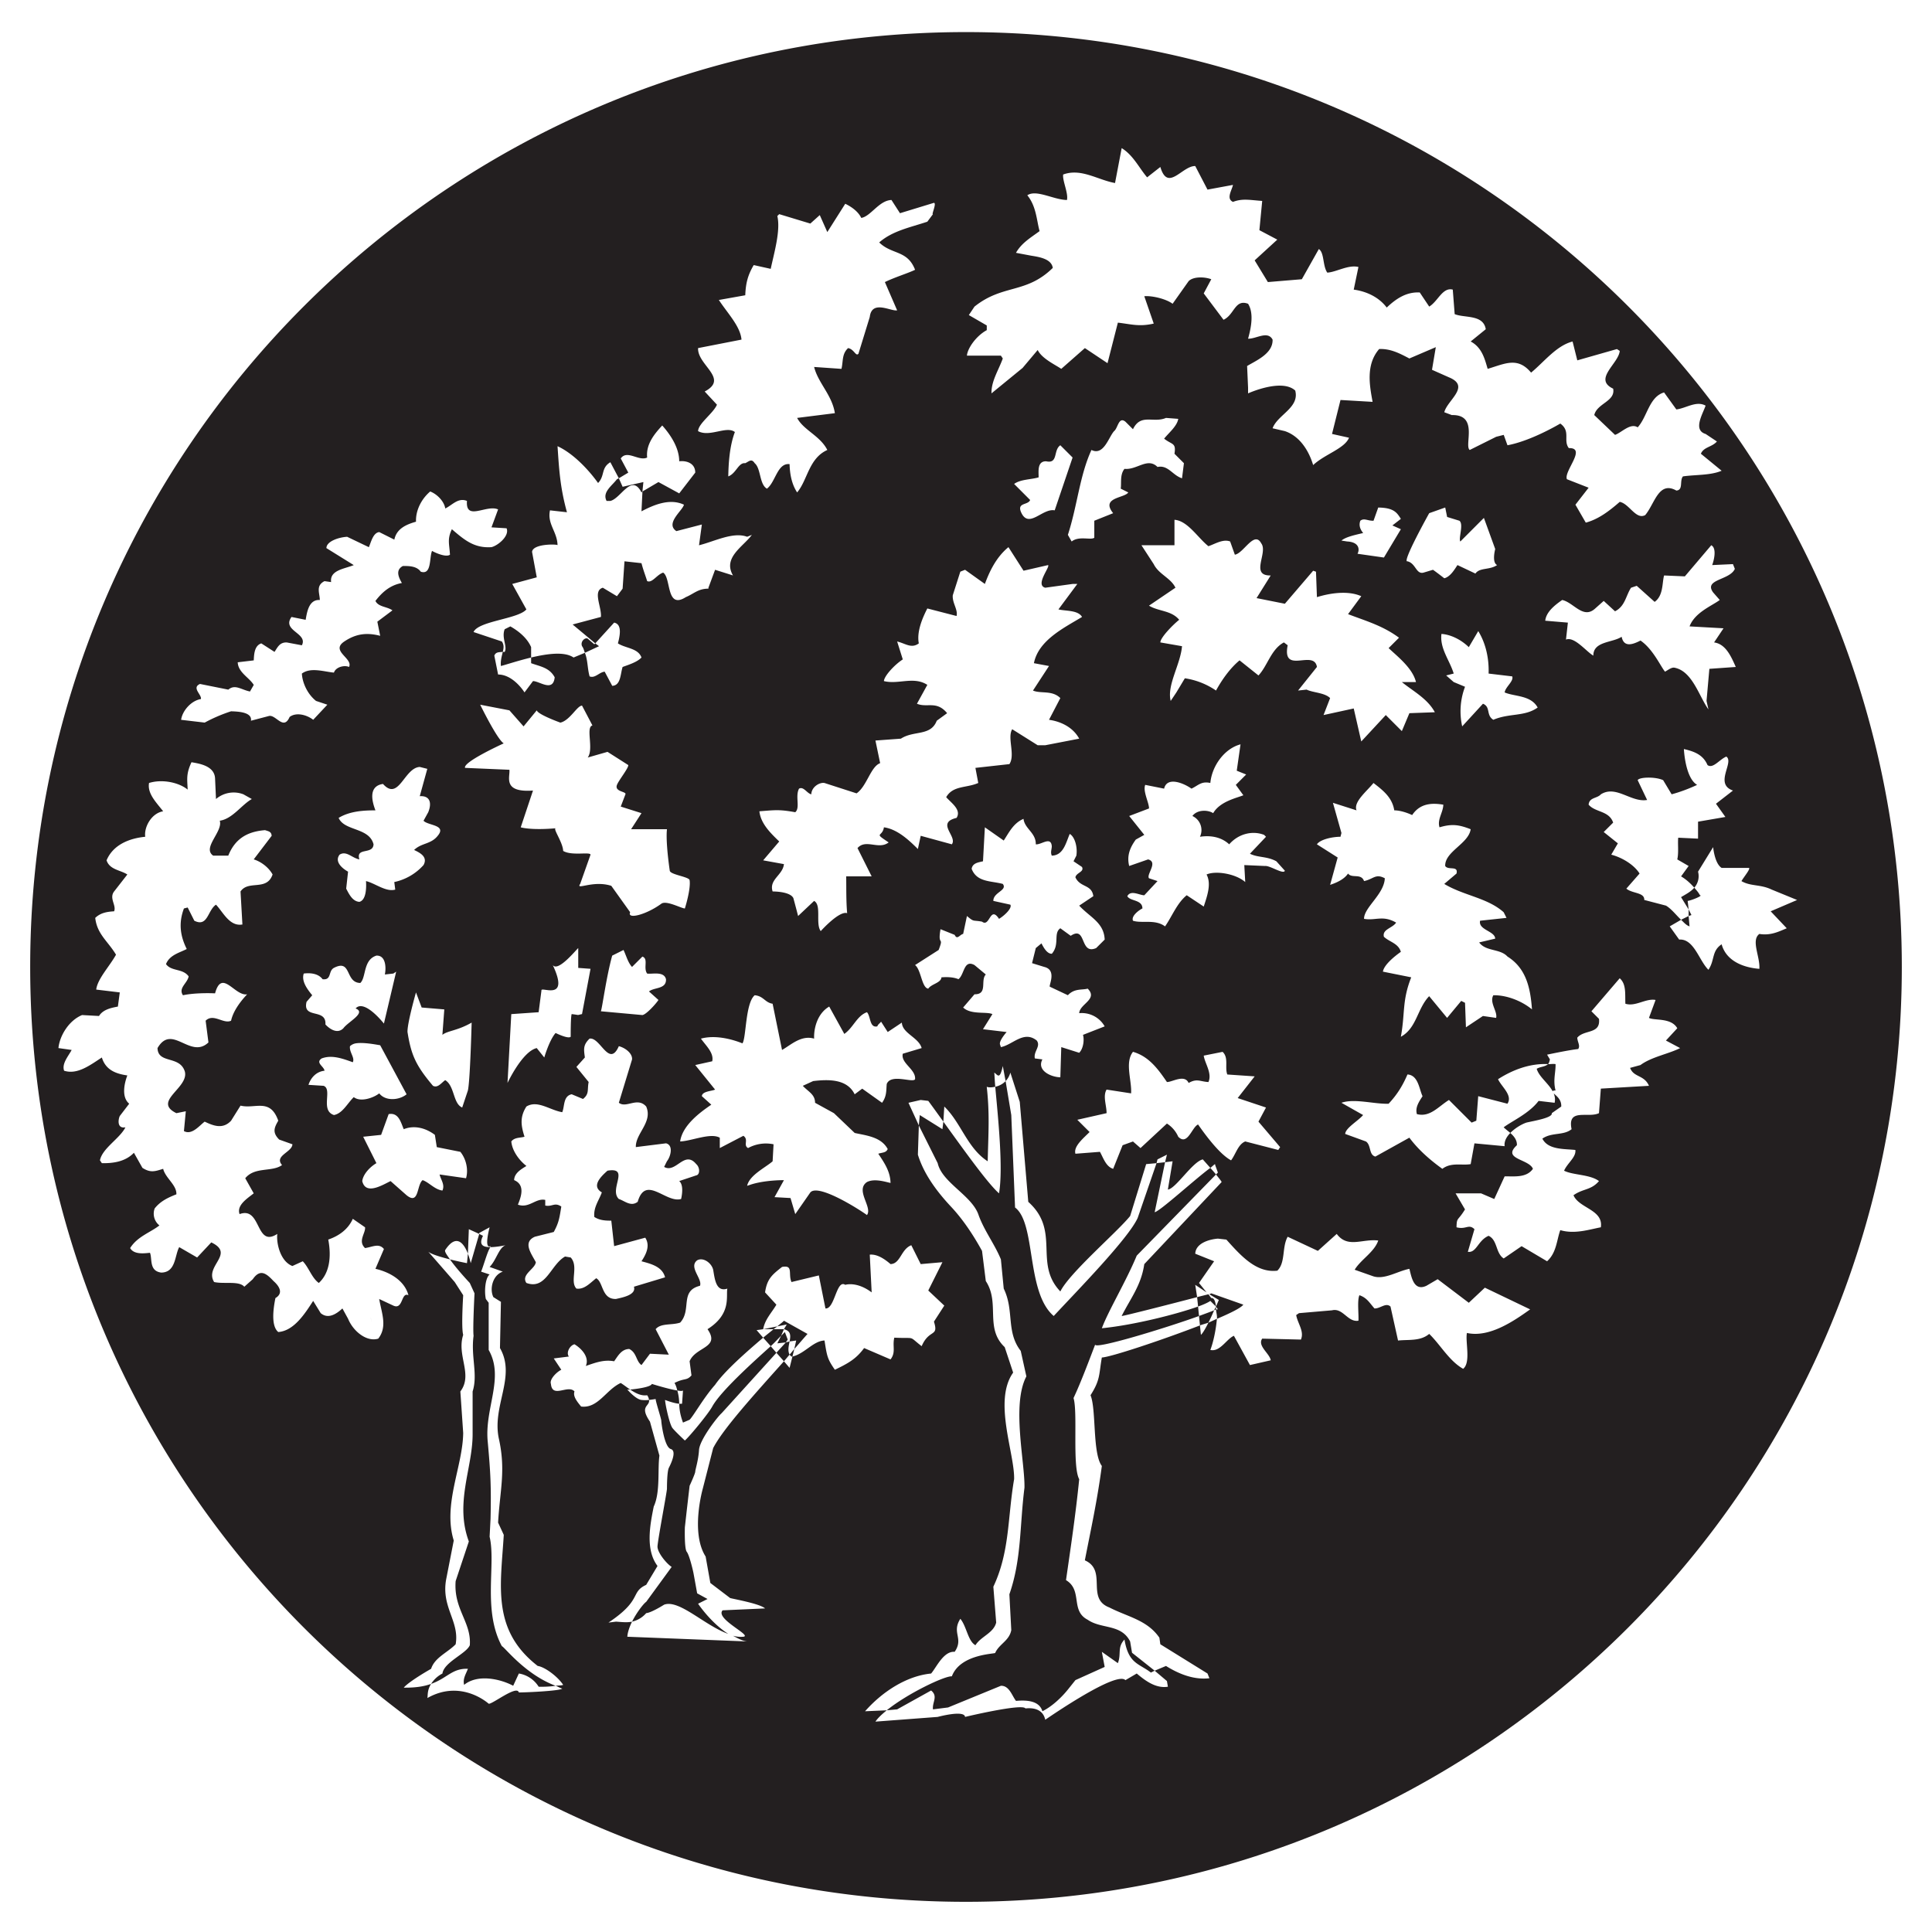 <svg xmlns="http://www.w3.org/2000/svg" height="64" width="64"><path d="M32 1.063c-17.122 0-31 13.86-31 30.968C1 49.141 14.878 63 32 63c17.12 0 31-13.86 31-30.969S49.12 1.063 32 1.063zm5.156 3.843c.384.234.58.661.844.969l.438-.344c.248.84.72-.038 1.156-.031l.406.781.844-.156c-.038.181-.233.456 0 .563.315-.12.548-.062.968-.032l-.093.969.593.313-.75.687.438.719 1.125-.094.563-1c.186.121.123.556.28.781.293-.015.695-.27 1.032-.187l-.156.75c.436.06.839.256 1.093.594.309-.293.65-.523 1.094-.5l.313.468c.285-.166.442-.651.781-.562l.063.812c.33.135.949.004 1.03.5l-.5.406c.384.202.472.606.563.907.579-.173.995-.408 1.438.125.436-.36.841-.896 1.375-1.031l.156.624 1.313-.374.093.062c-.037.42-.888.936-.218 1.25.082.422-.536.484-.626.875l.688.656c.217-.075.51-.407.75-.25.316-.339.379-1.014.875-1.156l.406.563c.322-.038.66-.298.969-.126-.09.27-.43.81 0 .938l.375.25c-.166.189-.44.18-.531.406l.687.563c-.368.157-.86.127-1.281.187-.12.144.02.454-.219.469-.587-.33-.715.438-1.031.813-.308.166-.528-.378-.844-.438-.345.3-.702.575-1.125.688l-.343-.594.437-.563-.719-.281c-.112-.264.67-1.047.063-1.031-.196-.256.073-.556-.282-.813-.495.286-1.18.613-1.75.719l-.124-.344-.25.063-.876.437c-.195-.142.308-1.179-.593-1.156l-.25-.094c.097-.399.885-.856.156-1.156l-.563-.25.126-.75-.876.375c-.33-.173-.624-.328-1-.313-.45.518-.316 1.218-.218 1.75l-1.063-.062-.281 1.125.563.125c-.144.36-.805.546-1.188.906-.135-.45-.425-.952-.938-1.125l-.406-.094c.165-.45.9-.68.75-1.25-.452-.413-1.562.094-1.562.094v-.187l-.032-.719c.294-.18.86-.41.844-.875-.164-.308-.55-.017-.812-.031.104-.368.195-.849 0-1.156-.437-.166-.452.365-.813.53l-.656-.874.25-.469c-.219-.082-.592-.096-.75.063l-.531.75c-.22-.166-.69-.274-.938-.25l.313.906c-.481.111-.744.02-1.188-.031l-.343 1.343-.75-.5-.782.688c-.195-.135-.645-.34-.781-.625l-.5.594-1.031.843c-.008-.406.224-.744.375-1.156l-.063-.094h-1.125c.015-.23.295-.648.657-.844v-.156l-.594-.344.187-.28c.94-.752 1.707-.413 2.594-1.282-.044-.301-.448-.362-.719-.406l-.5-.094c.18-.324.496-.508.782-.719-.098-.345-.106-.82-.407-1.187.3-.202.868.148 1.313.156.052-.225-.155-.641-.125-.844.593-.218 1.14.177 1.718.282l.22-1.157zm-7.625 1.719l.282.438 1.125-.344c.097.015-.092.405-.032.375l-.187.25c-.557.188-1.15.298-1.594.687.42.413.933.245 1.188.906-.226.112-.662.242-1 .407l.406.937c-.21.038-.839-.36-.907.219l-.375 1.219c-.09.097-.14-.15-.343-.188-.21.196-.159.432-.219.688l-.906-.063c.128.525.596.932.687 1.531l-1.25.157c.21.405.76.588 1 1.062-.616.277-.654 1.001-1 1.406-.188-.285-.242-.63-.25-.937-.406-.046-.463.594-.75.813-.254-.143-.196-.672-.406-.844-.105-.165-.185-.06-.313 0-.225-.03-.299.34-.562.437.008-.405.038-.995.219-1.469-.272-.218-.835.18-1.219-.03.008-.256.498-.583.625-.876l-.406-.437c.818-.43-.248-.874-.219-1.438l1.438-.281c-.038-.443-.465-.876-.75-1.313l.875-.156c.015-.398.085-.67.28-1l.563.125c.113-.532.332-1.27.219-1.75l.063-.062 1.03.312.313-.281.25.563L28 6.75c.203.098.426.252.531.469.316-.053.587-.579 1-.594zm9.094 7.219l.406.031c-.037.24-.312.461-.468.656.263.21.403.126.343.5l.313.313-.063.5c-.314-.098-.46-.45-.812-.375-.33-.33-.68.106-1.094.062-.158.196-.095.47-.125.656l.25.125c-.113.19-.927.162-.5.688l-.625.25v.563c-.113.089-.51-.07-.75.125l-.125-.22c.316-.976.39-1.964.781-2.812.406.203.57-.429.75-.625.128-.097.149-.493.375-.312l.25.25c.256-.533.673-.194 1.094-.375zm-16.688.25c.309.346.563.768.563 1.187.248-.029.531.067.531.375l-.531.688-.688-.375-.53.312-.032.657c.39-.204.925-.444 1.406-.22-.037.19-.633.62-.25.876l.844-.219-.094.688c.511-.127 1.127-.454 1.594-.282l.156-.062c-.285.39-.97.75-.625 1.343l-.593-.187-.22.594v.031c-.344 0-.479.168-.75.281-.66.42-.479-.64-.75-.812-.21.066-.365.356-.53.281-.06-.195-.128-.36-.188-.594l-.563-.062-.062.906-.188.25-.468-.281c-.346.105-.033.638-.063.968l-.937.25.75.625.625-.687c.263.053.186.412.156.563l-.031.125c.255.166.668.154.781.468-.142.15-.4.231-.625.313-.075.226-.058.616-.344.625l-.25-.469c-.18.016-.32.23-.5.156-.077-.278-.055-.526-.156-.781l-.375.156c-.302-.208-.877-.125-1.406 0v.188c.308.112.608.146.781.468-.053.504-.502.125-.719.125l-.281.375c-.091-.143-.43-.593-.875-.593l-.125-.625c.05-.132.168-.11.281-.125.028-.117.048-.226-.031-.344l-.938-.313c.158-.367 1.488-.433 1.75-.75l-.468-.843.812-.219-.156-.844c.03-.285.881-.256.844-.218-.008-.45-.348-.705-.25-1.157l.562.063c-.226-.819-.26-1.407-.312-2.188.51.233 1.02.767 1.343 1.219.233-.241.09-.499.407-.688l.281.532.313-.188-.25-.469c.21-.3.595.104.875-.03-.047-.444.25-.793.5-1.063zm-1.437 1.75l-.063.031c-.172.224-.494.432-.343.719h.125c.353-.083.7-.926 1.031-.282l.031-.03.032-.313-.688.156-.125-.281zm-3.844 5.75c-.033.137-.083.307-.062.468.16-.04.576-.18 1-.28v-.345c-.129-.299-.41-.53-.688-.687l-.187.094c-.114.278.097.57 0 .75-.02.007-.04-.003-.063 0zm2.719.031l.469-.219-.125-.093-.032.03-.218-.187c-.083-.051-.255.093-.188.25.053.07.067.15.094.219zm15.75-6.875l.406.406-.593 1.75c-.415-.081-.877.655-1.126.032-.105-.293.245-.202.313-.375l-.531-.532c.218-.157.564-.143.812-.218 0-.204-.05-.538.25-.532.406.091.229-.372.469-.531zM14.25 16.281c.225.084.462.322.5.563.233-.112.427-.37.719-.25-.053.684.647.108 1.031.281l-.219.594.5.031c.105.249-.282.572-.5.625-.563.038-.885-.225-1.312-.594-.158.332-.085.476-.063.844-.12.091-.443-.042-.594-.125-.097.225-.006.808-.374.688-.143-.202-.436-.188-.594-.188-.248.135-.144.367-.031.563-.369.066-.635.279-.876.593.098.204.383.184.563.313l-.5.375.094.468c-.435-.112-.797-.075-1.188.188-.473.315.3.558.156.844-.15-.069-.44-.001-.5.187-.33-.03-.769-.186-1.062.032.015.285.168.665.469.906l.375.125-.469.5c-.21-.165-.563-.26-.781-.094-.203.466-.455-.091-.688-.031l-.594.156c.053-.308-.506-.304-.656-.313a5.156 5.156 0 0 0-.875.375L6 23.845c.038-.292.326-.634.656-.688.03-.15-.317-.373-.031-.5l.938.188c.224-.189.424.002.718.062l.125-.218c-.15-.247-.517-.412-.531-.75l.531-.063c.009-.187.017-.487.25-.563l.438.282c.104-.158.172-.321.406-.313l.5.094c.21-.406-.674-.478-.344-.938l.469.094c.046-.262.108-.679.469-.656 0-.224-.145-.475.156-.625l.219.031c-.053-.397.442-.436.75-.562l-.906-.563c0-.225.409-.36.687-.375l.719.344c.075-.173.14-.477.344-.5l.5.25c.075-.368.402-.504.718-.594-.016-.368.176-.752.469-1zm31.406.532c.534.007.622.18.75.375l-.281.218.281.125-.562.938-.875-.125c.075-.136.062-.387-.344-.407l-.188-.03c.144-.122.455-.188.72-.25-.113-.138-.146-.27-.094-.407.128-.1.242.008.437 0l.156-.438zm2.219 0l.063.312.406.125c.15.116-.036.576.031.688l.781-.782.375 1.032s-.121.445.063.53c-.25.173-.576.075-.719.282l-.594-.281c-.079.112-.226.385-.437.437 0 0-.278-.216-.375-.281l-.313.094c-.247.063-.254-.307-.531-.375-.204.06.719-1.594.719-1.594l.531-.188zm-8.969.406c.436.029.78.604 1.125.875.233-.082.486-.246.719-.157l.156.438c.292-.046.642-.81.875-.375.233.308-.386 1.077.313 1.063l-.469.75.938.187.937-1.094.094.032.031.843c.436-.135 1.032-.226 1.469-.031l-.438.594c.564.218 1.14.375 1.688.781l-.344.344c.263.254.793.653.906 1.125h-.468c.36.294.854.55 1.093 1l-.843.031-.25.594-.532-.532-.812.875-.25-1.093-1 .218.218-.562c-.18-.18-.562-.177-.78-.281l-.282.031.625-.781c-.094-.598-1.164.273-.969-.719l-.125-.094c-.427.226-.542.778-.843 1.094l-.626-.5c-.315.262-.578.633-.78 1a2.472 2.472 0 0 0-1.032-.406l-.281.468-.188.282c-.133-.52.323-1.203.375-1.813l-.718-.125c0-.157.407-.577.624-.75-.263-.316-.684-.273-1-.468l.876-.594c-.15-.322-.554-.444-.72-.782l-.406-.625h1.094v-.843zm17.782.843c.188.098.09.499.03.657l.688-.032.063.157c-.166.383-1.042.338-.719.781l.219.25c-.248.189-.827.41-1 .875l1.125.063-.313.468c.391.053.569.476.719.813l-.875.062-.094 1.063.063.281c-.307-.428-.524-1.24-1.094-1.375-.114-.038-.208.05-.344.125-.15-.18-.398-.747-.812-1.031-.247.126-.55.244-.625-.125-.308.203-.938.144-.938.625-.233-.134-.628-.644-.906-.532l.063-.562-.75-.063c.03-.284.3-.506.562-.687.383.084.696.65 1.094.281l.281-.25.375.344c.338-.172.358-.52.531-.781l.188-.063.593.532c.294-.21.244-.628.313-.875l.688.03.874-1.03zm-23.282.063l.5.781.813-.187c.075.06-.44.66-.094.75l.906-.125h.157l-.626.843c.243.06.646.018.782.25-.579.353-1.444.765-1.594 1.532l.5.093-.531.813c.255.112.635-.02.906.25l-.375.719c.36.051.782.226 1 .625l-1.125.218h-.25l-.844-.53c-.173.278.11.848-.093 1.155l-1.126.125.094.5c-.39.173-.837.078-1.062.47.158.186.516.415.343.687-.698.164.04.613-.156.875l-1.031-.282-.094.438c-.308-.308-.689-.659-1.125-.719-.052.34-.362.155.157.5-.331.257-.755-.128-1.032.188l.469.937h-.844c.007.322-.006.79.032 1.219-.263-.09-.875.594-.875.594-.182-.24.036-.865-.22-1l-.53.5c-.056-.224-.157-.594-.157-.594-.097-.195-.537-.219-.687-.219-.127-.398.337-.538.375-.906l-.688-.125.532-.625c-.279-.27-.613-.588-.657-1 .518-.04.654-.066 1.188.031.172-.149-.01-.527.125-.781.151-.083.263.157.406.188.008-.25.28-.406.438-.375l1.062.343c.34-.233.466-.887.781-1l-.156-.75.844-.062c.427-.28.988-.074 1.187-.594l.344-.25c-.35-.425-.662-.17-1-.313l.344-.625c-.452-.293-.957-.004-1.438-.125.007-.165.347-.539.625-.718l-.187-.594c.286.069.47.244.718.063-.075-.383.116-.835.282-1.157l.968.25c.053-.21-.147-.432-.125-.687l.25-.782.157-.062.656.469c.143-.383.36-.874.781-1.219zm15.563 2.781c.264.428.359.94.343 1.407l.782.093c.06.158-.228.351-.25.532.324.141.868.086 1.093.5-.428.307-.942.18-1.468.406-.248-.15-.082-.427-.344-.532l-.688.75a2.29 2.29 0 0 1 .094-1.312l-.375-.156-.25-.219.25-.063c-.135-.443-.466-.83-.406-1.312.278.016.628.167.906.438l.313-.532zm-33.063 2.438l.969.187.469.532.437-.532c.038.14.782.407.782.407.32-.074.555-.565.718-.563l.344.656c-.233.06.054.776-.156 1.063l.656-.188.688.438c.009.102-.313.497-.375.656-.09.232.32.215.28.313l-.155.406.687.218-.344.532h1.188c-.034.292.02.873.093 1.375.02.133.638.199.657.312.047.295-.157.938-.157.938-.114 0-.614-.279-.78-.157-.499.366-1.145.53-1.032.282l-.625-.875c-.61-.196-1.19.162-1.031-.063l.343-.968c-.007-.104-.623.046-.906-.125-.013-.288-.34-.728-.25-.75-.833.072-1.156-.032-1.156-.032l.406-1.218c-1.022.073-.752-.455-.781-.688l-1.469-.063c-.077-.183 1.124-.74 1.281-.812-.22-.132-.78-1.281-.78-1.281zm25.188 1.312l-.125.875.312.125-.343.344.25.344c-.218.09-.774.202-1 .593-.173-.114-.53-.123-.688.094a.514.514 0 0 1 .25.688c.302-.045.676-.02.969.25.308-.353.773-.462 1.156-.313l.063.063-.532.562c.27.135.56.078.875.25l.282.313c-.047.135-.492-.177-.657-.157l-.687-.03.031.562c-.316-.278-.982-.385-1.281-.25.164.308.025.7-.094 1.062l-.563-.375c-.324.262-.478.686-.718 1.032-.33-.248-.769-.09-1.063-.188-.067-.164.216-.361.313-.406 0-.3-.411-.234-.5-.407.112-.217.405-.03.562-.03l.438-.47-.282-.093c-.097-.127.315-.536-.03-.625l-.626.218c-.082-.328.017-.598.219-.875l.281-.156-.5-.625.657-.25c0-.196-.21-.57-.126-.781l.626.125c.097-.42.666-.173.906 0 .226-.106.325-.255.625-.188.052-.563.465-1.139 1-1.28zm14.687.157c.323.076.632.177.782.53.18.136.4-.19.624-.28.271.187-.413.906.22 1.125l-.563.437.312.438-.906.156v.562l-.656-.031c-.023.18.021.494-.032.719l.376.218-.25.344c.175.104.318.238.437.375a.578.578 0 0 0 .125-.531l.5-.813s.048.544.281.688h.907c.052.037-.167.294-.25.438.308.179.625.1 1 .28l.843.345-.875.375.532.562c-.271.114-.538.248-.907.188-.285.21.03.758 0 1.156-.556-.044-1.1-.272-1.25-.813-.337.225-.22.521-.437.844-.31-.3-.48-1.038-.969-1l-.313-.438.376-.218c-.173-.164-.316-.358-.5-.469l-.72-.188c.015-.255-.398-.208-.593-.375l.438-.5c-.188-.3-.592-.535-.938-.625l.219-.375-.469-.375.313-.312c-.136-.399-.587-.332-.813-.594.023-.249.28-.2.406-.343.504-.316.999.277 1.532.187l-.313-.656c.052-.105.588-.12.844 0l.281.468c.286-.075.604-.198.844-.312-.398-.233-.438-1.188-.438-1.188zm-.093 5.656c.086.081.17.184.28.218l-.03-.343-.25.125zm.25-.125l.093-.032-.093-.187v.219zm0-.219l-.032-.281c.129-.016.526-.181.407-.188-.056-.105-.119-.17-.188-.25-.114.138-.298.227-.438.313l.25.406zM6.343 25.25c.278.046.758.126.781.531l.031.688a.9.9 0 0 1 .907-.157l.28.157c-.344.195-.642.658-1.062.718.113.36-.593.9-.218 1.157h.5c.226-.563.632-.798 1.218-.844.114.038.21.046.219.188l-.594.78c.247.076.497.268.625.5-.194.563-.8.174-1.062.563l.062 1.094c-.428.075-.642-.415-.875-.656-.278.18-.269.756-.718.531l-.22-.438-.124.032c-.187.496-.117.922.093 1.343-.225.12-.567.193-.687.5.18.25.555.136.75.407-.038.225-.352.385-.188.625.302-.067.763-.078 1.063-.063.225-.828.65.1 1.063.032-.256.27-.47.582-.532.874-.249.122-.586-.256-.843 0l.093.72c-.601.57-1.206-.64-1.687.187.015.534.74.233.906.781.135.542-1.085.984-.281 1.375l.312-.063-.062.657c.263.142.507-.178.687-.313.27.127.596.27.875-.031l.313-.5c.48.121.98-.266 1.25.5-.136.233-.202.392.031.625l.438.156c-.009.263-.615.379-.344.688-.33.24-.902.047-1.219.437l.281.5c-.218.173-.573.395-.469.688.73-.27.521 1.13 1.25.656-.037.308.101.912.5 1.063l.344-.157c.203.21.299.554.531.719.346-.316.426-.843.313-1.438.346-.118.656-.333.813-.687l.406.281c.022.195-.248.455 0 .688.254-.039.46-.17.625.031l-.281.656c.488.113.966.395 1.093.875-.247-.119-.17.495-.5.344l-.469-.219c.083.474.277.915-.03 1.313-.377.119-.828-.236-1-.657l-.188-.343c-.226.21-.486.351-.719.156l-.25-.406c-.263.405-.63.993-1.156 1.031-.24-.196-.17-.756-.094-1.125.27-.158.134-.39-.063-.563-.232-.247-.439-.422-.687-.062l-.281.25c-.173-.203-.67-.082-1-.156-.33-.533.711-.93-.094-1.313l-.469.5-.593-.343c-.152.27-.106.836-.594.843-.413-.052-.293-.46-.375-.656-.21.023-.535.06-.657-.156.241-.384.661-.51.97-.75a.497.497 0 0 1-.157-.563c.195-.248.456-.364.719-.468.015-.308-.363-.536-.438-.844-.27.083-.417.141-.687-.032l-.282-.5c-.278.293-.686.353-1.062.344l-.063-.093c.076-.399.656-.72.844-1.094-.285.052-.24-.263-.187-.375l.312-.407c-.278-.232-.145-.72-.062-.937-.369-.053-.716-.173-.844-.594-.376.242-.807.581-1.25.438-.083-.233.137-.477.25-.688l-.438-.062c.037-.39.33-.906.782-1.094l.562.031c.136-.224.43-.274.625-.312l.063-.469-.781-.094c.045-.361.445-.771.656-1.156-.27-.45-.628-.678-.688-1.219.18-.172.392-.203.625-.218.083-.196-.173-.431 0-.657l.438-.562c-.227-.15-.583-.154-.688-.469.217-.518.755-.73 1.281-.781-.045-.323.211-.784.594-.844-.233-.301-.528-.585-.468-.938.435-.135.987-.02 1.28.22-.015-.353-.055-.516.126-.907zm7.562.156l.25.063-.25.906c.346-.023.403.23.281.531l-.156.282c.15.165.777.132.469.5-.226.285-.533.229-.781.468.165.083.47.215.312.5a1.804 1.804 0 0 1-.969.563l.032.25c-.308.089-.67-.213-.969-.282.014.196.014.628-.219.688-.225-.015-.34-.25-.437-.438l.062-.562c-.189-.105-.46-.329-.281-.563.226-.142.407.11.656.157-.128-.414.455-.147.469-.5-.143-.564-.967-.433-1.156-.875.368-.226.836-.25 1.219-.25-.098-.255-.263-.8.25-.875.525.586.7-.534 1.218-.563zm31.594.532c.332.255.62.486.688.906.186 0 .414.073.593.156.27-.406.68-.402 1.032-.344-.007.264-.208.487-.126.75.421-.127.663-.08 1.032.063-.068.48-.86.739-.844 1.218.098.153.442-.026.375.25l-.406.344c.645.39 1.427.456 1.968.938l.094.187-.875.094c-.067.308.493.34.5.594l-.531.125c.225.308.69.198.938.468.623.391.76 1.045.812 1.75-.345-.284-.846-.477-1.281-.468-.136.247.147.54.093.75l-.437-.063-.563.375-.03-.812-.126-.063-.468.563-.594-.719c-.399.413-.41 1.058-.938 1.344.144-.774.036-1.195.344-1.969l-.938-.188c.032-.218.369-.498.594-.656-.082-.285-.382-.327-.562-.5-.06-.249.278-.28.406-.468-.443-.256-.68-.058-1.063-.125-.007-.376.665-.811.688-1.344-.308-.165-.373.027-.688.093-.097-.27-.403-.077-.53-.25-.13.196-.393.309-.594.375l.25-.906-.688-.437c.113-.165.517-.25.781-.25l.032-.125-.282-1 .782.25c-.113-.277.345-.636.562-.907zm-11.594 1.187c.038.33.415.46.407.844.18.022.5-.277.53.062 0 .104-.052.2 0 .313.384-.008.466-.42.594-.719.165.09.265.433.22.719l-.094.187.28.188c.084.165-.189.187-.218.343.157.347.542.227.594.625L35.75 30c.36.39.821.56.844 1.125l-.282.281c-.556.24-.31-.76-.843-.406l-.344-.25c-.241.165-.01.53-.281.844-.158.007-.276-.209-.344-.344l-.188.156-.124.5.406.125c.436.106.127.641.187.657l.594.28c.218-.233.46-.165.656-.218.353.352-.266.505-.281.813a.873.873 0 0 1 .844.437l-.719.281c.045.135.024.444-.125.594l-.594-.188-.031 1c-.31-.007-.79-.225-.594-.593l-.25-.032c-.052-.232.206-.398.063-.593-.429-.346-.797.143-1.188.218l-.031-.093c-.038-.158.362-.557.219-.407l-.782-.093.313-.5c-.188-.091-.713.029-.969-.219l.375-.438c.452.007.187-.46.375-.656l-.375-.312c-.36-.195-.328.31-.531.468-.225-.097-.532-.062-.563-.062-.015.188-.332.216-.437.375-.218-.023-.236-.631-.438-.781l.782-.5c.188-.488-.043-.092.062-.688l.469.188c.083.18.168-.009.281-.032l.125-.593c.248.21.185.127.5.187.263.202.261-.55.563-.093.187-.112.442-.358.375-.47l-.563-.124c-.007-.287.478-.347.313-.563-.391-.106-.859-.05-1.032-.5.03-.195.225-.212.376-.25l.062-1.125.625.438c.173-.262.317-.576.656-.719zm-14.75 4.281v.657l.407.03-.282 1.5c-.202.042-.044.035-.343 0-.035.093-.032.75-.032.75-.08.085-.5-.124-.5-.124-.211.241-.375.812-.375.812l-.25-.312c-.48.11-.968 1.156-.968 1.156l.125-2.281.906-.063.093-.718c-.038-.16.96.399.375-.844.175.238.76-.492.844-.563zm1.5.063c.09.187.146.419.282.562l.343-.343c.21.075.021.374.157.562.15.03.558-.091.625.188.015.337-.397.262-.563.406l.313.281c-.076.12-.404.485-.532.5l-1.375-.125c.046-.115.177-1.13.375-1.844l.375-.187zm-8.187.187c.314-.015.327.4.281.625l.281-.031.094-.063-.406 1.72c-.278-.34-.72-.75-.938-.5.368.141-.247.438-.406.656-.21.21-.473.003-.594-.126.037-.554-.768-.163-.625-.75l.188-.218c-.173-.21-.363-.471-.281-.719.24-.031.49.007.624.188.309.037.18-.271.376-.376.593-.307.362.492.874.5.2-.187.087-.763.532-.906zm41.187.75c.225.196.173.53.188.844.337.106.67-.185 1-.125l-.219.594c.181.097.734-.016.938.343l-.376.407.47.25c-.361.188-.953.292-1.313.562l-.344.094c.12.322.467.226.625.594l-1.594.093-.062.813c-.361.174-1.056-.182-.907.531-.27.219-.66.095-.968.313.189.375.725.335 1.093.375.03.24-.262.431-.374.687.292.15.863.12 1.156.344-.263.308-.527.243-.844.469.181.434.995.476.906 1.062-.368.067-.862.237-1.343.094-.12.323-.121.744-.438 1.031l-.844-.5-.593.407c-.271-.175-.199-.609-.5-.75-.354.149-.401.575-.688.53l.219-.75c-.196-.186-.27.022-.594-.062.007-.345.04-.195.281-.593l-.312-.532h.843l.438.188.344-.75c.309-.007.72.058.937-.25-.128-.33-1.041-.316-.531-.782.009-.17-.097-.3-.219-.406-.12.125-.208.269-.187.438l-1-.094-.125.688c-.293.052-.644-.069-.938.156-.397-.285-.792-.626-1.093-1.032l-1.126.626c-.224-.06-.132-.374-.312-.5l-.688-.25c.009-.197.429-.43.594-.626l-.718-.406c.429-.15 1.081.047 1.562.032.302-.323.476-.624.625-.97.36.023.387.487.5.72-.127.196-.248.376-.188.593.436.114.71-.25 1.063-.468l.75.75.156-.063.063-.813.968.25c.182-.276-.193-.557-.312-.812.463-.297 1.039-.53 1.656-.5.034-.031.046-.09.063-.156l-.094-.157c.217-.045.717-.15 1.031-.187.075-.112-.023-.226-.031-.375.233-.279.779-.107.719-.625l-.25-.25.937-1.094zm-2.375 2.844c-.1.094-.261.083-.375.156.08.269.39.479.532.75-.01-.018.033-.037.093-.031-.09-.345.007-.59 0-.875-.083-.015-.167.004-.25 0zm-1.25 2.281c.143-.146.35-.279.532-.343.263-.062.88-.16.843-.313l.313-.219c.014-.24-.172-.36-.25-.437.041.1.055.196.031.312l-.531-.062c-.317.42-.894.672-1.157.875.058.057.137.116.22.187zm-36.25-4.656l.188.5.75.063-.063.843c.173-.14.494-.133.969-.406 0 0-.05 1.935-.125 2.25l-.188.563c-.308-.13-.245-.71-.562-.907-.127.084-.242.271-.406.188-.571-.676-.724-1.024-.844-1.782-.011-.291.281-1.312.281-1.312zM25 32.969c.295.025.338.243.594.281l.312 1.531c.294-.165.634-.501 1.063-.375-.015-.344.109-.836.5-1.062l.5.906c.3-.21.42-.605.75-.719.128.135.08.528.343.469.022-.068.081-.096.125-.156l.22.343.468-.312c.015.36.559.49.656.844l-.625.187c-.075.317.438.513.407.844-.067.135-.794-.197-.938.156-.022.202.008.399-.156.625l-.657-.468-.25.187c-.248-.51-.863-.499-1.375-.438l-.343.157c.18.195.406.283.406.562l.625.344.688.656c.374.084.875.126 1.093.532-.052.128-.176.11-.312.156.218.322.398.6.406.968-.173-.037-.534-.157-.781-.03-.399.27.195.837 0 1.093-.257-.188-1.611-1.05-1.875-.75l-.5.719-.157-.532-.53-.03.312-.563c-.33 0-.795.042-1.125.156l-.094.031c.075-.354.618-.61.844-.812l.031-.563a1.234 1.234 0 0 0-.844.125c-.173-.097.032-.278-.156-.406l-.781.406v-.343c-.308-.173-.93.11-1.313.124.075-.534.656-.962 1.032-1.218l-.313-.282c.008-.164.332-.166.438-.218l-.657-.813.563-.125c.06-.278-.202-.508-.375-.75.458-.126 1.006.007 1.375.157.128-.173.094-1.331.406-1.594zm-5.469 1.437c.353-.06.646.979.969.25.21.053.453.236.438.438L20.5 36.53c.248.196.613-.206.906.125.226.518-.359.892-.343 1.344l1-.125c.247.06.16.428.03.594l-.093.187c.39.226.672-.566 1.063-.093.128.112.128.352 0 .374l-.563.188c.143.12.1.429.063.594-.504.149-1.175-.815-1.438.093-.225.173-.422-.026-.625-.093-.338-.323.384-1.064-.375-.938-.233.204-.54.515-.188.719-.097.27-.28.49-.25.813.18.12.39.124.563.124l.094.844L21.375 41c.165.256.04.532-.125.781.3.082.691.172.781.532L21 42.624c.084.278-.4.36-.594.406-.482.014-.415-.56-.656-.687-.21.164-.393.381-.656.343-.226-.239.083-.73-.188-1.03l-.187-.032c-.481.27-.628 1.116-1.282.875-.187-.277.29-.462.313-.688-.15-.285-.445-.662-.031-.843l.625-.157c.173-.316.19-.475.25-.843-.226-.15-.291.014-.532-.032v-.187c-.315-.069-.537.291-.906.156.105-.256.251-.655-.125-.812.008-.233.226-.356.407-.469-.286-.225-.478-.542-.5-.813.112-.141.294-.112.437-.156-.114-.361-.163-.647.063-1 .368-.225.775.12 1.187.188.084-.196.027-.534.313-.594l.375.156c.217-.172.134-.307.187-.562l-.406-.5.281-.313c-.038-.277-.062-.414.156-.625zm-7.75.157c.242-.04.61.028.813.062l.875 1.625c-.25.203-.704.232-.906-.031-.18.142-.611.305-.844.125-.21.202-.37.54-.656.593-.466-.15-.037-.856-.344-.968l-.5-.032c.075-.231.252-.437.531-.468-.016-.142-.312-.265-.094-.407.338-.128.693.005 1.031.126.076-.152-.124-.336-.093-.532a.37.37 0 0 1 .187-.093zm25.75.28c.526.15.832.572 1.125 1 .167.008.584-.27.719.032.277-.159.38-.046.656-.031.129-.294-.118-.612-.156-.875l.625-.125c.21.194.066.517.156.75l.907.062-.563.719.938.313-.25.468.718.844-.062.094-1.094-.282c-.24.098-.31.415-.469.626-.376-.202-.831-.812-1.093-1.188-.204.084-.349.72-.657.406a.986.986 0 0 0-.375-.437l-.875.812-.25-.218-.343.124-.313.782c-.24-.074-.325-.36-.438-.563l-.812.063c-.069-.24.25-.501.469-.719l-.407-.406.97-.219c0-.262-.13-.563 0-.781l.812.125c.029-.42-.216-1.023.062-1.375zm-4.312.47l.093.5a.648.648 0 0 0 .157-.282l.312.969.282 3.313c1.082.97.168 2.03 1.062 2.968.308-.622 1.892-1.974 2.313-2.5l.53-1.718.344-.032.032-.125.312-.156-.062.25.25-.031-.157.937c.264-.03.81-.916 1.157-1l.25.282c.054-.04.124-.111.156-.126.001.038.036.11.094.282l-.063.062c.073.091.168.206.188.25l-2.563 2.719c-.104.706-.45 1.125-.75 1.719.043.01 1.854-.455 2.5-.625l-.062-.407.375.25-.25-.312.5-.719-.625-.25c.015-.353.47-.477.75-.5l.281.032c.473.526.988 1.113 1.688 1.03.278-.269.148-.779.343-1.124l1 .468.625-.562c.362.488.856.152 1.375.219-.128.383-.578.63-.781.968l.625.22c.376.112.797-.175 1.188-.25.067.255.14.757.562.562l.375-.219 1.031.781.532-.5 1.5.719c-.535.382-1.35.946-2.094.781-.06.293.138.977-.125 1.188-.466-.263-.757-.803-1.125-1.157-.294.248-.677.182-1.032.22l-.25-1.126c-.158-.142-.336.07-.53.063-.152-.166-.246-.355-.5-.438-.077.173-.018.635-.032.844-.354.061-.513-.434-.875-.344l-1.094.094-.093.063c.044.27.277.542.156.812l-1.282-.031c-.166.241.25.492.282.718l-.688.157-.531-.969c-.24.098-.458.544-.781.469.102-.263.186-.673.218-1.032-.082.035-.19.09-.28.126-.094.184-.183.346-.25.406l-.032-.313c-1.286.497-2.971 1.054-3.25 1.063-.1.563-.044.732-.375 1.25.195.465.06 1.924.375 2.343-.157 1.173-.352 2.044-.563 3.126.759.337.024 1.263.813 1.562.616.316 1.25.413 1.656 1l.032.219 1.562.968.063.157c-.52.06-1.018-.145-1.438-.407l-.375.157.406.343.032.188c-.383.061-.722-.174-1.032-.438l-.375.22c-.294-.309-2.422 1.154-2.656 1.312-.083-.383-.45-.398-.656-.375-.1-.173-2 .281-2 .281-.024-.24-.907 0-.907 0L29 57.031c.076-.117.217-.246.375-.375l-.719.032c.549-.624 1.353-1.169 2.188-1.25.18-.21.413-.748.781-.72.308-.45-.112-.627.188-1.093.21.256.251.74.5.875.18-.293.597-.397.687-.75l-.094-1.188c.549-1.164.47-2.3.688-3.562.022-.849-.7-2.593-.032-3.531l-.28-.844c-.67-.63-.145-1.458-.626-2.188l-.125-1c-.285-.518-.628-1.04-1.031-1.468-.473-.506-.898-1.08-1.094-1.719l.032-.969-.344-.75.406-.093.25.03c.09.118.33.453.5.688l.031-.5c.556.534.76 1.377 1.438 1.813.021-.932.07-1.558-.032-2.469.057.028.162.026.282 0-.013-.14-.023-.36-.032-.469.112.076.18.257.282-.218zm-.25.687c.094 1.034.268 2.697.125 3.531-.39-.34-1.242-1.546-1.844-2.375l-.031.25-.75-.468-.032.343.625 1.25c.144.639 1.106 1.056 1.344 1.688.183.533.539.982.75 1.5l.094.968c.355.728.07 1.431.563 2.063l.187.844c-.494.94-.046 2.839-.063 3.687-.161 1.262-.094 2.368-.5 3.532L33.5 54c-.067.353-.398.457-.531.75.06.044-1.15.014-1.438.781-.221-.024-1.47.567-2.156 1.125l.344-.031L30.844 56c.24.195.032.386.062.625l.5-.063 1.75-.718c.278-.009.365.327.5.5.278-.023.763-.039.875.343.316-.157.626-.448.844-.718l.25-.313.969-.437-.094-.5.531.375c.12-.308-.028-.519.219-.782.135.81.476.786.875 1.094l.125-.062-.75-.594-.063-.375c-.298-.587-.951-.402-1.406-.719-.582-.3-.158-.975-.718-1.312.155-1.082.32-2.172.437-3.344-.233-.422-.043-2.222-.188-2.688.245-.518.536-1.3.72-1.78-.095.205 2.357-.546 3.437-.938l-.032-.313c-.692.246-2.095.61-3.187.719.222-.594.797-1.54 1.156-2.406l2.625-2.688c-.07-.088-.109-.129-.187-.218-.472.342-1.673 1.442-1.844 1.468l.344-1.656-.282.031-.624 1.813c-.308.685-2.033 2.443-2.782 3.25-.922-.785-.578-3.066-1.281-3.594l-.125-3.063-.188-1.124a.66.66 0 0 1-.343.187zm6.718 7.281c.213-.075.358-.149.407-.187l.187.187c-.021-.16-.054-.292-.156-.281l-.094-.125c-.021.005-.278.068-.375.094l.032.312zm.594 0l.063.094c-.007.003-.055-.003-.063 0 .006.098.042.192.032.313.46-.195.798-.364.874-.47l-1.062-.374-.063.031.313.188-.094.218zm0 0c-.019.045-.036.064-.062.125l.062-.031c-.002-.03.004-.067 0-.094zm-.062.125c-.077.033-.359.136-.5.188l.031.312c.092-.035.195-.059.281-.093.082-.162.125-.261.188-.407zm-27.344-6.5c.337-.06.403.283.5.5.353-.142.732-.038 1.031.188l.063.406.781.156c.195.24.271.597.188.875l-.876-.125c.038.172.183.335.094.532-.256-.031-.452-.277-.656-.344-.202.157-.111.837-.531.5l-.531-.469c-.264.127-.825.48-.938 0 .03-.24.273-.481.469-.594l-.438-.875.594-.062.25-.688zm3.344 3.75c-.096.377-.128.7.031.625-.003.003.003.028 0 .032.163-.002.343-.032.5-.063-.225.075-.306.493-.531.719l.437.156c-.338.113-.446.577-.312.844l.25.156-.032 1.531c.55.962-.286 1.928-.03 3.032.225 1.043.028 1.683-.032 2.75l.188.406c-.098 1.667-.416 3.148 1.125 4.343.226.03.654.34.843.626-.058.025-.166.018-.25.03.075.028.14.073.219.094-.079.082-1.346.134-1.438.126-.065-.256-.898.412-1 .374 0 0-.902-.827-2.03-.187.02-.065-.016-.25.124-.469-.224.08-.497.13-.906.125.075-.097.375-.32.906-.625.12-.375.542-.534.813-.812.135-.766-.486-1.225-.313-2.157l.25-1.28c-.368-1.197.299-2.453.313-3.563l-.094-1.375c.427-.564-.13-1.184.094-1.875-.07-.236 0-1.313 0-1.313l-.281-.437s-1.057-1.22-.907-1.032c.08.099.428.2.75.282-.103-.149-.19-.261-.156-.313.378-.572.629-.194.75.125l.031-.812.344.156v-.031l.344-.188zm-.344.219l-.281.969s-.034-.154-.094-.313l-.031.313s-.271-.052-.563-.125c.23.33.656.781.656.781l.157.344s-.062 1.17-.031 1.406c-.095.69.149 1.28-.032 1.844v1.437c-.006 1.112-.596 2.261-.125 3.532l-.437 1.312c-.074.932.526 1.36.469 2.125-.114.279-.856.561-.907.938a.964.964 0 0 0-.375.343c.535-.189.695-.52 1.219-.5-.06.165-.178.328-.125.532.45-.368 1.205-.195 1.625.03l.188-.406c.24.038.498.183.656.438.15.005.372-.002.562-.031-1.014-.378-1.693-1.286-1.781-1.313-.645-1.195-.19-2.715-.406-3.625l.031-.593c.024-1.067.001-1.52-.094-2.563-.107-1.104.559-2.108.032-3.031v-1.563l-.094-.125c-.057-.265-.017-.7.125-.812l-.282-.094c.091-.217.219-.71.313-.813-.229.003-.407-.055-.25-.374l-.125-.063zm14.313.375l.312.625.719-.063-.469.938.531.5-.343.531c.166.524-.155.229-.407.813-.463-.358-.165-.246-.906-.282-.07.284.061.48-.125.72l-.875-.376c-.268.365-.532.508-.969.719-.252-.365-.26-.447-.343-.969-.374.014-.654.435-1.063.532l-.094.374-.187-.218c-1.007 1.127-2.02 2.245-2.344 2.875l-.344 1.343s-.416 1.453.094 2.25l.156.876.657.5c.184.046.987.19 1.156.343l-1.407.063c-.258.282.997.838.688.875a.999.999 0 0 1-.344-.032c.154.081.302.168.469.188l-3.969-.156c.008-.139.07-.326.157-.5-.165.036-.35.012-.532 0l-.25.031c1.138-.758.711-1.001 1.25-1.25l.375-.625c-.408-.542-.247-1.365-.125-1.969.222-.475.124-1.224.188-1.687l-.313-1.125c-.365-.538.002-.492-.031-.719-.081.01-.173.009-.25 0-.193-.022-.469-.344-.469-.344s.076.002.094 0c-.107-.07-.203-.15-.313-.218-.488.224-.75.851-1.312.78-.116-.143-.282-.336-.219-.5-.213-.24-.737.245-.781-.25-.055-.146.183-.39.344-.468l-.25-.375.5-.063c-.1-.135.039-.373.187-.406.253.154.497.437.375.719.353-.125.618-.215.938-.156.13-.182.243-.402.5-.407.25.119.224.409.406.532l.281-.375.625.031-.437-.844c.173-.209.533-.124.812-.218.392-.421-.026-1.05.657-1.22.088-.231-.386-.619-.094-.843.196-.112.476.082.531.313.052.303.093.75.469.624-.05.253.145.838-.657 1.344.437.624-.395.575-.593 1.063l.062.468c-.167.186-.22.076-.562.25.057.097.072.177.093.25.102.017.161.022.188 0l-.031.438a.636.636 0 0 1-.094 0c.005.153.019.334.125.625l.219-.094c.136-.137.468-.734.843-1.156.308-.45 1.037-1.09 1.594-1.563l-.218-.25.218-.03c.059-.33.277-.538.438-.813l-.375-.407c.065-.45.235-.586.562-.843.387-.073.194.23.313.5l.906-.219.219 1.094c.31.03.363-.979.656-.782 0 0 .372-.127.875.25l-.063-1.25c.254-.025.511.16.688.313.332-.01.344-.494.688-.625zm-4.907 2.781h.344c.063-.054.078-.051.125-.093l-.469.093zm.469-.093l.313-.063-.094.156c.239.062.224.22.187.407l.219-.032-.063.282c.15-.167.294-.339.438-.5l-.781-.438c-.015.028-.132.11-.219.188zm.563.75c-.055.06-.102.126-.157.187.012.023.044.04.063.063.01-.002.021.002.031 0l.063-.25zm-.157.187c-.07-.134-.027-.296 0-.438l-.125.032-.312.343.25.282c.065-.073.122-.147.187-.219zm-.437-.063l-.188-.218c-.577.519-1.658 1.491-1.937 2-.14.253-.757.996-.907 1.125 0 0-.299-.278-.406-.407-.107-.128-.25-.83-.25-.937 0 0 .29.114.469.125a1.661 1.661 0 0 0-.063-.438c-.304-.048-.843-.218-.843-.218-.039.114-.58.174-.719.187.17.112.352.218.563.188a.34.34 0 0 1 .062.156c.122-.014.219-.031.219-.031 0 .086.187.655.187.718 0 .064.099.873.313.938.214.064.002.496-.063.625-.064.129-.062.688-.062.688 0 .107-.292 1.627-.313 1.906-.016.198.298.58.469.687l-.844 1.157c-.082.054-.313.345-.468.656a.87.87 0 0 0 .468-.282c.173-.013.594-.28.594-.28.5-.184 1.344.694 2.125.968-.582-.37-1-1-1-1l.313-.156-.344-.188s-.104-.58-.125-.687c-.022-.107-.134-.58-.219-.688-.085-.107-.063-.812-.063-.812l.063-.563.094-.812s.187-.404.187-.469c0-.064.105-.376.125-.719.022-.342.622-1.111.75-1.218l1.813-2zm-.188-.218c.125-.112.304-.31.344-.344l.094-.219h-.344c-.091.079-.229.184-.344.282l.25.28zm.344-.344l-.125.25.281-.031.063-.094-.094-.25s-.11.112-.125.125zm-13.594-.594l.031.157-.03-.157z" fill="#231f20"/></svg>